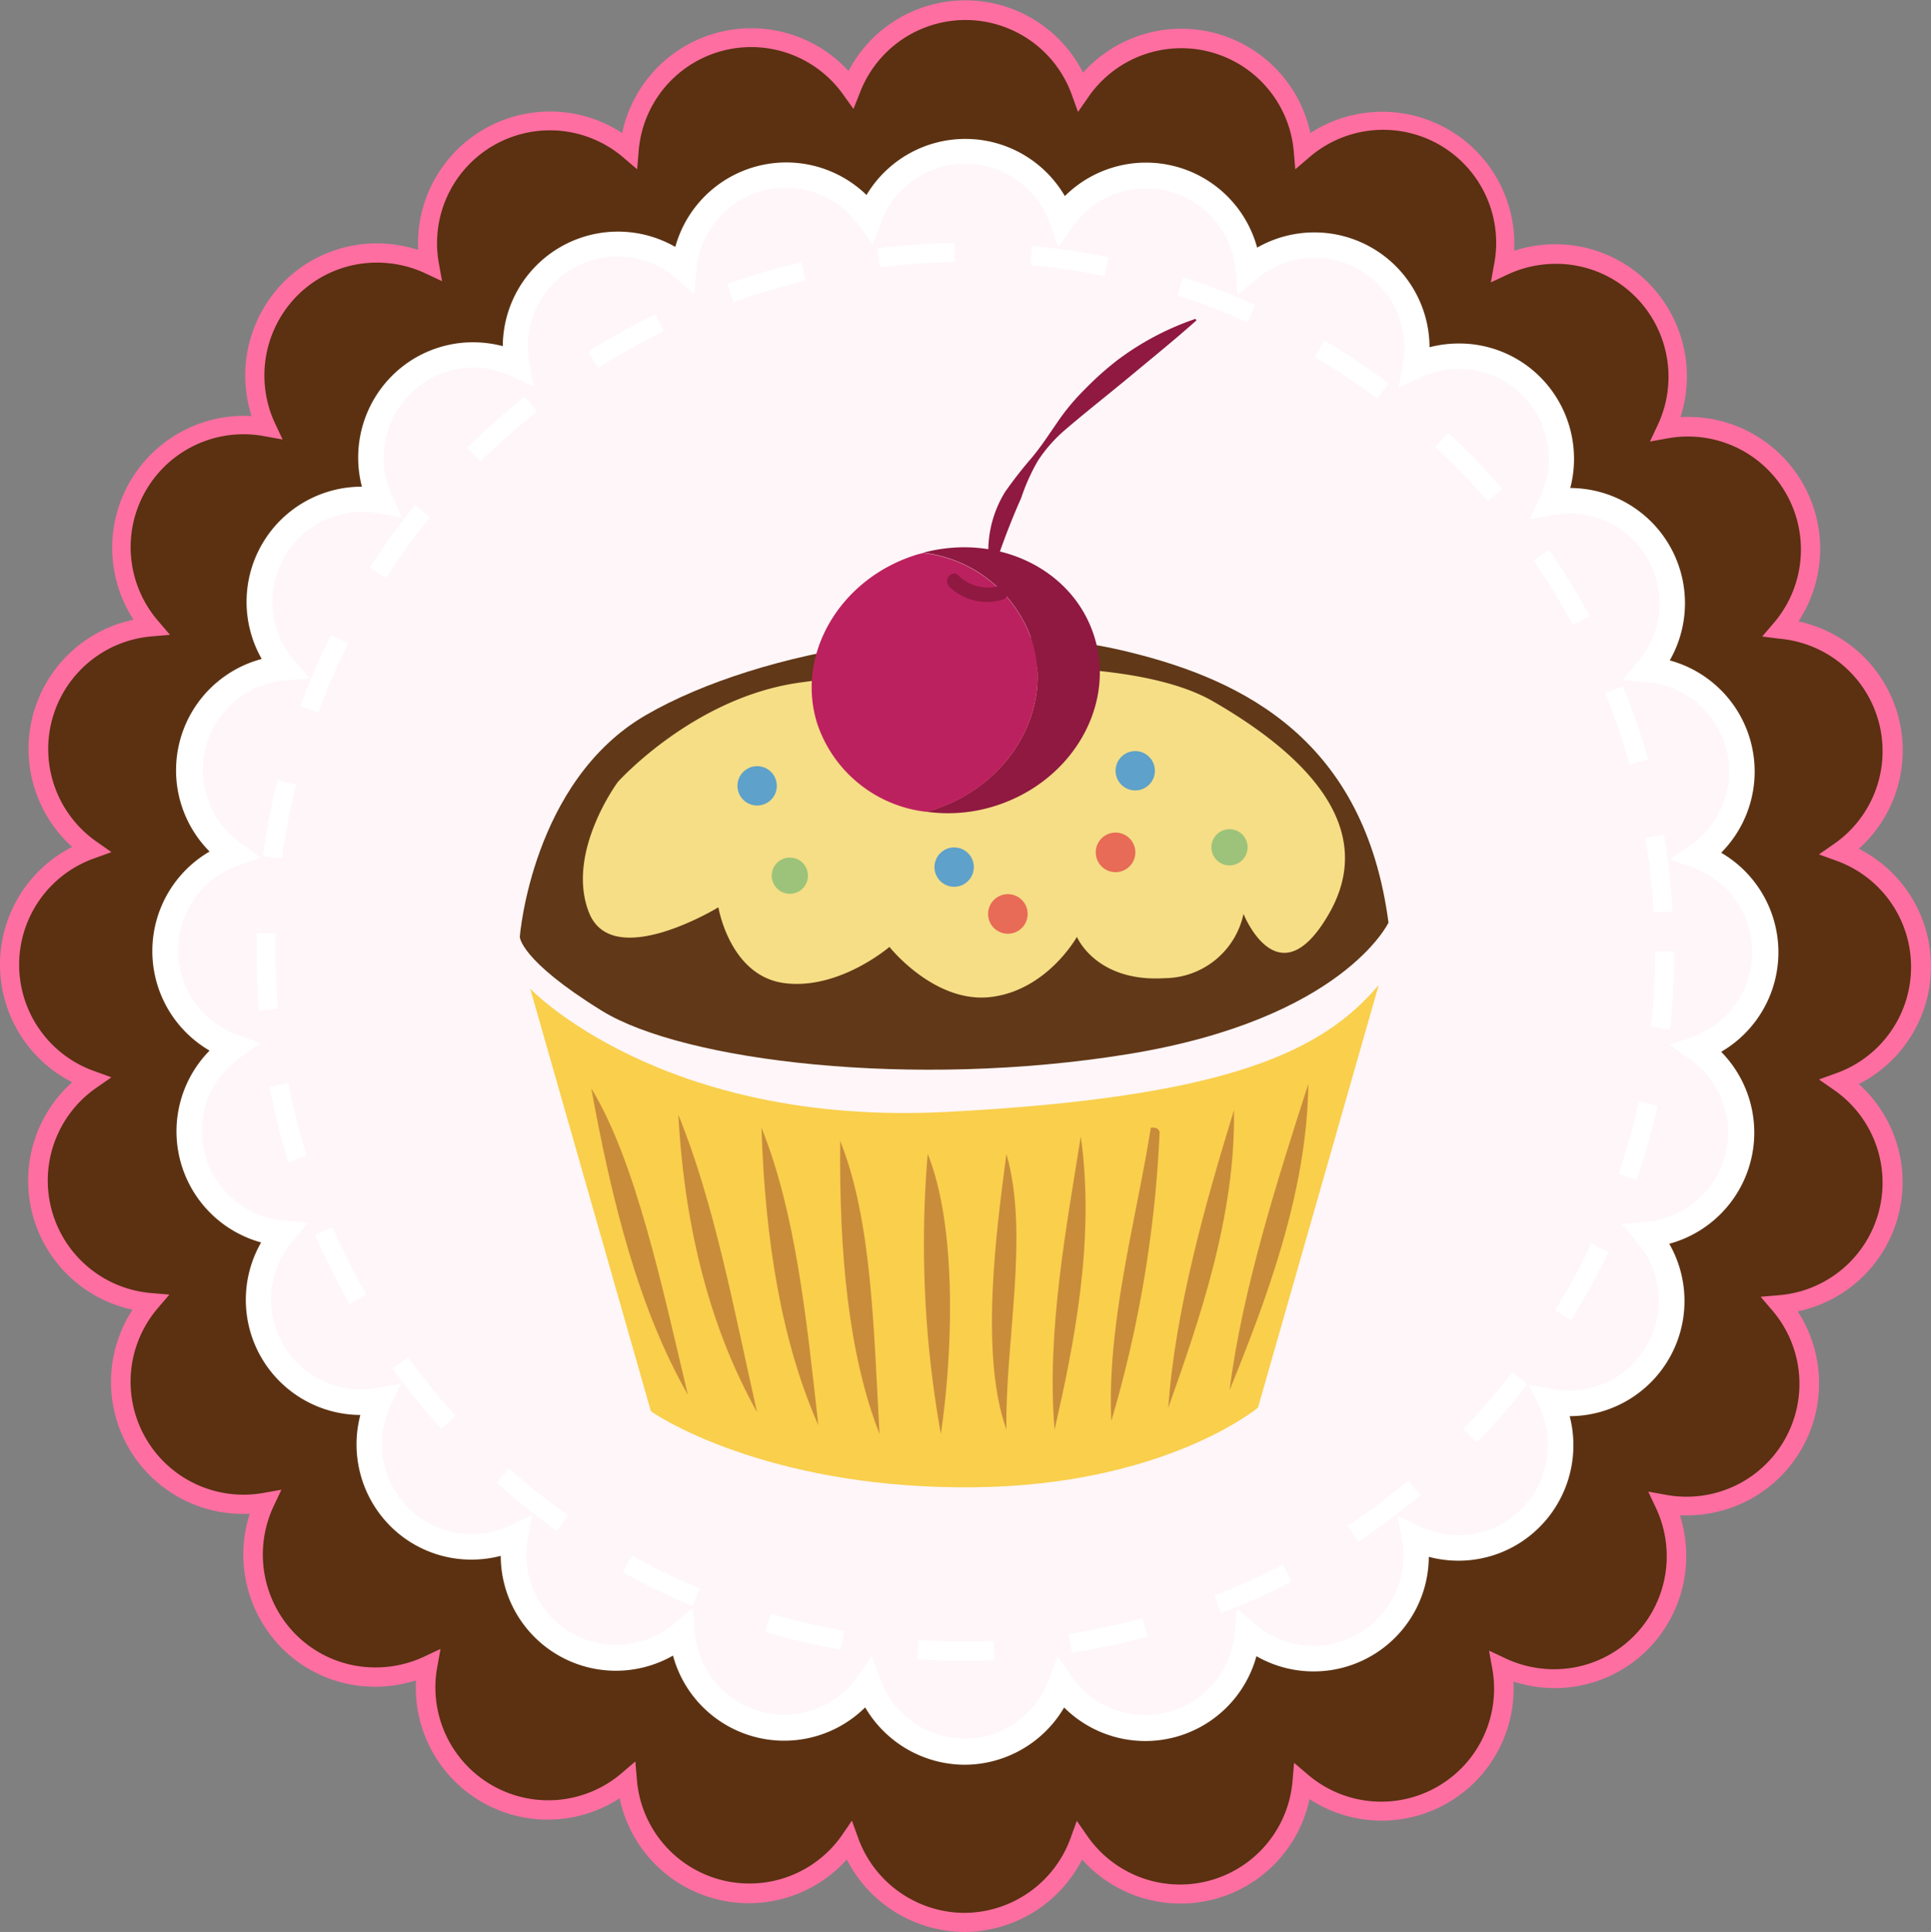 <svg xmlns="http://www.w3.org/2000/svg" viewBox="0.02 -0.021 159.961 160.021"><rect x="0.02" y="-0.021" width="159.961" height="160.021" fill="#808080" stroke="none"/><title>Asset 1</title><g data-name="Layer 2"><g data-name="Layer 1"><path d="M152.47 89.57a10.14 10.14 0 0 0 0-19.09A10.15 10.15 0 0 0 147.55 52 10.15 10.15 0 0 0 138 35.5 10.15 10.15 0 0 0 124.51 22 10.15 10.15 0 0 0 108 12.44 10.15 10.15 0 0 0 89.54 7.5a10.15 10.15 0 0 0-19-.16 10.15 10.15 0 0 0-18.36 5 10.14 10.14 0 0 0-16.59 9.56 10.15 10.15 0 0 0-13.52 13.48 10.15 10.15 0 0 0-9.58 16.52 10.15 10.15 0 0 0-5 18.43 10.14 10.14 0 0 0 0 19.09 10.14 10.14 0 0 0 4.91 18.45 10.15 10.15 0 0 0 9.52 16.55 10.15 10.15 0 0 0 13.48 13.52 10.15 10.15 0 0 0 16.52 9.57 10.14 10.14 0 0 0 18.44 5 10.14 10.14 0 0 0 19.09 0 10.15 10.15 0 0 0 18.45-4.92 10.15 10.15 0 0 0 16.55-9.59A10.15 10.15 0 0 0 138 124.54a10.15 10.15 0 0 0 9.52-16.54 10.14 10.14 0 0 0 4.95-18.44z" fill="#5b3111"/><path d="M79.91 160a11 11 0 0 1-9.74-6 10.93 10.93 0 0 1-18.82-5.07 10.93 10.93 0 0 1-16.87-9.77 11.06 11.06 0 0 1-3.38.53 10.86 10.86 0 0 1-7.74-3.21 11 11 0 0 1-2.65-11.12 10.93 10.93 0 0 1-9.71-16.9 10.93 10.93 0 0 1-5-18.84 10.93 10.93 0 0 1 0-19.49 10.93 10.93 0 0 1 5.08-18.82 10.93 10.93 0 0 1 9.78-16.87 11 11 0 0 1 2.68-11.12 10.86 10.86 0 0 1 7.71-3.18 11.09 11.09 0 0 1 3.41.54A10.93 10.93 0 0 1 51.56 11a10.93 10.93 0 0 1 18.75-5.14A10.93 10.93 0 0 1 89.74 6a10.93 10.93 0 0 1 18.83 5 10.94 10.94 0 0 1 16.88 9.75 11.08 11.08 0 0 1 3.39-.54 10.85 10.85 0 0 1 7.73 3.2 11 11 0 0 1 2.66 11.12A10.93 10.93 0 0 1 149 51.45a10.93 10.93 0 0 1 5 18.83 10.93 10.93 0 0 1 0 19.49 10.93 10.93 0 0 1-5.06 18.83 10.93 10.93 0 0 1-9.18 16.89h-.58a11 11 0 0 1-2.67 11.12 10.86 10.86 0 0 1-7.72 3.19 11.07 11.07 0 0 1-3.4-.54A10.93 10.93 0 0 1 108.5 149a10.93 10.93 0 0 1-18.84 5 11 11 0 0 1-9.75 6zm-9.32-9.22l.52 1.44a9.4 9.4 0 0 0 8.79 6.2 9.4 9.4 0 0 0 8.8-6.18l.52-1.44.87 1.25a9.35 9.35 0 0 0 17-4.54l.13-1.52 1.17 1a9.35 9.35 0 0 0 15.25-8.79l-.27-1.5 1.38.65a9.47 9.47 0 0 0 4 .89 9.29 9.29 0 0 0 6.6-2.73 9.39 9.39 0 0 0 1.86-10.6l-.65-1.38 1.5.27a9.35 9.35 0 0 0 8.81-15.24l-1-1.17 1.52-.13a9.35 9.35 0 0 0 4.56-17l-1.25-.87 1.44-.52a9.35 9.35 0 0 0 0-17.6l-1.44-.52 1.25-.87a9.35 9.35 0 0 0-4.55-17l-1.4-.18 1-1.17a9.36 9.36 0 0 0-8.8-15.25l-1.5.27.65-1.38a9.39 9.39 0 0 0-1.84-10.6 9.29 9.29 0 0 0-6.61-2.74 9.46 9.46 0 0 0-4 .89l-1.38.65.27-1.5a9.36 9.36 0 0 0-15.3-8.87l-1.17 1-.13-1.52a9.35 9.35 0 0 0-17-4.48l-.87 1.25-.52-1.44a9.36 9.36 0 0 0-17.55-.14L70.72 9l-.86-1.2a9.35 9.35 0 0 0-16.93 4.65L52.8 14l-1.17-1a9.35 9.35 0 0 0-15.26 8.77l.27 1.5-1.38-.65a9.47 9.47 0 0 0-4-.89 9.29 9.29 0 0 0-6.6 2.72A9.39 9.39 0 0 0 22.78 35l.65 1.38-1.5-.27a9.35 9.35 0 0 0-8.83 15.28l1 1.17-1.52.13A9.36 9.36 0 0 0 8 69.68l1.25.88-1.44.52a9.35 9.35 0 0 0 0 17.61l1.44.52-1.25.87a9.35 9.35 0 0 0 4.53 17l1.52.13-1 1.17a9.36 9.36 0 0 0 8.78 15.26l1.5-.27-.65 1.38a9.4 9.4 0 0 0 1.83 10.6 9.28 9.28 0 0 0 6.62 2.74 9.46 9.46 0 0 0 4-.88l1.38-.65-.27 1.5a9.35 9.35 0 0 0 15.24 8.82l1.17-1 .13 1.52a9.35 9.35 0 0 0 17 4.57z" fill="#ff6ea1"/><path d="M140.65 86.84a8.49 8.49 0 0 0 0-16 8.49 8.49 0 0 0-4.13-15.44 8.49 8.49 0 0 0-8-13.84 8.49 8.49 0 0 0-11.29-11.3 8.49 8.49 0 0 0-13.84-8A8.49 8.49 0 0 0 88 18.16 8.49 8.49 0 0 0 72.05 18a8.49 8.49 0 0 0-15.36 4.22 8.49 8.49 0 0 0-13.85 8 8.49 8.49 0 0 0-11.32 11.26 8.49 8.49 0 0 0-8 13.82 8.49 8.49 0 0 0-4.16 15.43 8.49 8.49 0 0 0 0 16 8.49 8.49 0 0 0 4.11 15.44 8.49 8.49 0 0 0 8 13.85 8.49 8.49 0 0 0 11.29 11.31 8.49 8.49 0 0 0 13.83 8 8.49 8.49 0 0 0 15.43 4.15 8.49 8.49 0 0 0 16 0 8.49 8.49 0 0 0 15.44-4.12 8.49 8.49 0 0 0 13.84-8 8.49 8.49 0 0 0 11.31-11.29 8.49 8.49 0 0 0 8-13.83 8.49 8.49 0 0 0 4.14-15.43z" fill="#fef6f8"/><path d="M79.93 146.15a9.58 9.58 0 0 1-8.24-4.75 9.54 9.54 0 0 1-15.92-4.29 9.54 9.54 0 0 1-14.27-8.26 9.64 9.64 0 0 1-2.42.31 9.48 9.48 0 0 1-6.75-2.8 9.58 9.58 0 0 1-2.46-9.18 9.54 9.54 0 0 1-8.22-14.29A9.54 9.54 0 0 1 17.38 87a9.54 9.54 0 0 1 0-16.49 9.54 9.54 0 0 1 4.32-15.95A9.54 9.54 0 0 1 30 40.29a9.58 9.58 0 0 1 2.49-9.18 9.48 9.48 0 0 1 6.73-2.78 9.65 9.65 0 0 1 2.45.32 9.54 9.54 0 0 1 14.29-8.22 9.54 9.54 0 0 1 15.84-4.3 9.54 9.54 0 0 1 16.43.09 9.54 9.54 0 0 1 15.93 4.27 9.54 9.54 0 0 1 14.28 8.25 9.63 9.63 0 0 1 2.43-.31 9.47 9.47 0 0 1 6.75 2.79 9.59 9.59 0 0 1 2.48 9.18 9.54 9.54 0 0 1 8.24 14.28 9.54 9.54 0 0 1 4.26 15.93 9.54 9.54 0 0 1 0 16.49 9.54 9.54 0 0 1-4.3 15.9 9.54 9.54 0 0 1-8.25 14.28 9.59 9.59 0 0 1-2.49 9.18 9.48 9.48 0 0 1-6.74 2.79 9.65 9.65 0 0 1-2.44-.32 9.54 9.54 0 0 1-14.28 8.23 9.54 9.54 0 0 1-15.93 4.25 9.58 9.58 0 0 1-8.24 4.74zm-7.69-9l.69 1.91a7.47 7.47 0 0 0 7 4.93 7.47 7.47 0 0 0 7-4.91l.7-1.91 1.16 1.67a7.44 7.44 0 0 0 13.52-3.61l.18-2 1.55 1.31a7.49 7.49 0 0 0 4.82 1.76 7.44 7.44 0 0 0 7.3-8.75l-.36-2 1.84.87a7.52 7.52 0 0 0 3.18.71 7.38 7.38 0 0 0 5.25-2.17 7.47 7.47 0 0 0 1.48-8.43l-.87-1.85 2 .36a7.44 7.44 0 0 0 7-12.12l-1.31-1.56 2-.17A7.43 7.43 0 0 0 140 87.7l-1.67-1.17 1.92-.69a7.44 7.44 0 0 0 0-14l-1.92-.69 1.72-1.15a7.43 7.43 0 0 0-3.62-13.52l-2-.17 1.31-1.56a7.44 7.44 0 0 0-7-12.12l-2 .36.87-1.84a7.46 7.46 0 0 0-1.47-8.43 7.38 7.38 0 0 0-5.25-2.18 7.53 7.53 0 0 0-3.17.7l-1.85.86.36-2a7.43 7.43 0 0 0-12.12-7l-1.56 1.31-.17-2a7.43 7.43 0 0 0-13.52-3.62l-1.17 1.67-.69-1.95a7.44 7.44 0 0 0-14-.11l-.7 1.83-1.14-1.59a7.43 7.43 0 0 0-13.45 3.69l-.18 2L56 23a7.43 7.43 0 0 0-12.13 7l.35 2-1.84-.87a7.53 7.53 0 0 0-3.19-.71A7.39 7.39 0 0 0 34 32.61 7.47 7.47 0 0 0 32.47 41l.86 1.85-2-.36a7.44 7.44 0 0 0-7 12.11l1.31 1.56-2 .17A7.44 7.44 0 0 0 20 69.84L21.62 71l-1.92.69a7.43 7.43 0 0 0 0 14l1.92.7-1.67 1.16a7.43 7.43 0 0 0 3.6 13.52l2 .18-1.31 1.56a7.44 7.44 0 0 0 7 12.13l2-.35-.87 1.84a7.47 7.47 0 0 0 1.46 8.43 7.38 7.38 0 0 0 5.26 2.18 7.52 7.52 0 0 0 3.17-.7l1.84-.86-.36 2a7.44 7.44 0 0 0 12.11 7l1.56-1.31.17 2a7.43 7.43 0 0 0 13.51 3.64z" fill="#fff"/><path d="M80 137.53c-1.33 0-2.66 0-4-.13l.11-1.58a58.21 58.21 0 0 0 6.24.08l.06 1.58c-.79.04-1.61.05-2.41.05zm8.81-.66l-.24-1.56a56.93 56.93 0 0 0 6.11-1.31l.4 1.53a58.38 58.38 0 0 1-6.27 1.35zm-19.15-.25a58.58 58.58 0 0 1-6.24-1.47l.45-1.52a56.73 56.73 0 0 0 6.07 1.43zm31.53-3l-.57-1.48a56.42 56.42 0 0 0 5.69-2.57L107 131a58.23 58.23 0 0 1-5.82 2.59zM57.37 133a58.57 58.57 0 0 1-5.77-2.79l.77-1.38a57.63 57.63 0 0 0 5.63 2.73zm55.18-5.32l-.88-1.32a57.38 57.38 0 0 0 5-3.74l1 1.21a59.45 59.45 0 0 1-5.13 3.86zm-66.38-.88a59.38 59.38 0 0 1-5-4l1-1.19a57.83 57.83 0 0 0 4.89 3.87zm76.2-7.34l-1.14-1.1a57.39 57.39 0 0 0 4.07-4.73l1.25 1a58.78 58.78 0 0 1-4.19 4.84zm-85.79-1.13a59.28 59.28 0 0 1-4.05-5l1.28-.93a58.47 58.47 0 0 0 3.94 4.84zm93.61-9l-1.35-.82a57.42 57.42 0 0 0 3-5.5l1.43.67a59.4 59.4 0 0 1-3.1 5.64zM29 108a58.86 58.86 0 0 1-2.88-5.73l1.45-.63a57.35 57.35 0 0 0 2.8 5.57zm106.6-10.28l-1.5-.51a56.79 56.79 0 0 0 1.68-6l1.54.34a58 58 0 0 1-1.72 6.17zM23.91 96.25A58.58 58.58 0 0 1 22.35 90l1.55-.3a57.35 57.35 0 0 0 1.52 6zm114.45-11l-1.57-.25a58 58 0 0 0 .34-6.23h1.58a59.18 59.18 0 0 1-.35 6.45zM21.47 83.69c-.13-1.61-.2-3.24-.2-4.87v-1.54h1.58v1.5c0 1.58.06 3.17.19 4.74zM137 75.57a57.63 57.63 0 0 0-.69-6.2l1.56-.26a59.3 59.3 0 0 1 .7 6.37zM23.38 71.1l-1.57-.21a59.12 59.12 0 0 1 1.19-6.3l1.54.38a57.91 57.91 0 0 0-1.16 6.13zM135 63.29a56.64 56.64 0 0 0-2-5.9l1.47-.59a58.58 58.58 0 0 1 2.08 6.07zM26.38 59l-1.48-.55a58.38 58.38 0 0 1 2.55-5.88l1.41.71A57.3 57.3 0 0 0 26.38 59zm103.93-7.27a57.72 57.72 0 0 0-3.26-5.32l1.3-.9a58.94 58.94 0 0 1 3.36 5.49zM32 47.87L30.63 47a59 59 0 0 1 3.77-5.19l1.23 1A57.74 57.74 0 0 0 32 47.87zm91.28-6.38a57.52 57.52 0 0 0-4.37-4.49l1.09-1.16a59.06 59.06 0 0 1 4.45 4.62zm-83.46-3.3l-1.11-1.12a58.89 58.89 0 0 1 4.79-4.25l1 1.24a57.62 57.62 0 0 0-4.68 4.13zm74.3-5.2a57.77 57.77 0 0 0-5.2-3.45l.8-1.36a58.88 58.88 0 0 1 5.34 3.55zm-64.55-2.54l-.84-1.34a59.19 59.19 0 0 1 5.6-3.11l.67 1.42a57.49 57.49 0 0 0-5.43 3.03zm53.81-3.77a56.65 56.65 0 0 0-5.82-2.24l.44-1.51a58.46 58.46 0 0 1 6 2.3zM60.78 25l-.53-1.49a58.53 58.53 0 0 1 6.15-1.82l.37 1.54A57.05 57.05 0 0 0 60.78 25zm30.75-2.15a57.29 57.29 0 0 0-6.17-.92l.15-1.58a58.89 58.89 0 0 1 6.34.94zm-18.63-.73l-.2-1.57a59.4 59.4 0 0 1 6.39-.44v1.58a57.79 57.79 0 0 0-6.19.43z" fill="#fff"/><path d="M53.94 116.87l-10-35S54.8 93.29 78.38 92.08s31.24-5.08 35.85-10.51l-10 35s-7.72 6.45-23.59 6.6-25.1-5.17-26.7-6.3z" fill="#f9cf4c" fill-rule="evenodd"/><path d="M43.08 77.57s1-12.9 10.46-18.37 26.9-8.47 40.06-5.2c9.55 2.34 19.47 7.36 21.44 22.4 0 0-3.78 8-21.57 10.89s-36.82.6-43.61-3.6-6.78-6.12-6.78-6.12z" fill="#613818" fill-rule="evenodd"/><path d="M108.4 89.76c-.11 9.07-3.54 18-6.52 25.37 1-8.13 3.98-17.51 6.52-25.37z" fill="#c98c3b" fill-rule="evenodd"/><path d="M102.24 91.94c.15 8.73-2.88 17.41-5.44 24.64.55-8.03 3.13-17.16 5.44-24.64z" fill="#c98c3b" fill-rule="evenodd"/><path d="M56.21 92.3c3 7.38 4.61 16.17 6.52 24.64-3.73-6.68-5.97-14.8-6.52-24.64z" fill="#c98c3b" fill-rule="evenodd"/><path d="M63.1 93.39c2.83 7 3.73 15.84 4.71 24.64-3-6.78-4.41-15.16-4.71-24.64z" fill="#c98c3b" fill-rule="evenodd"/><path d="M95.35 93.39c.42-.06.65.08.73.36a99.77 99.77 0 0 1-4 23.92c-.37-8.11 2.05-16.56 3.27-24.28z" fill="#c98c3b" fill-rule="evenodd"/><path d="M89.55 94.11c1.21 8.58-.58 17.3-2.17 24.28-.68-8.05 1-16.88 2.17-24.28z" fill="#c98c3b" fill-rule="evenodd"/><path d="M69.62 94.48c2.63 6.55 2.77 15.59 3.26 24.28-2.58-6.6-3.35-15.01-3.26-24.28z" fill="#c98c3b" fill-rule="evenodd"/><path d="M76.87 95.56c2.37 5.86 2.14 16 1.09 23.19a89 89 0 0 1-1.09-23.19z" fill="#c98c3b" fill-rule="evenodd"/><path d="M83.39 95.56c1.92 6.67-.12 15.55 0 22.83-2.2-6.16-.86-16.32 0-22.83z" fill="#c98c3b" fill-rule="evenodd"/><path d="M49 90.13c3.68 6 5.9 16.56 8 25.37-4.07-7.11-6.29-16-8-25.37z" fill="#c98c3b" fill-rule="evenodd"/><path d="M51.2 64.75s6.26-7 15.05-8.23 26.75-2.77 34.24 1.54 13.79 10.37 9.61 17.62-7.07 0-7.07 0A6.73 6.73 0 0 1 96.52 81c-5.72.36-7.29-3.42-7.29-3.42S86.77 82 82.1 82.56s-8.4-4.15-8.4-4.15-4.17 3.59-8.7 3-5.47-6.28-5.47-6.28-8.8 5.37-10.73.41 2.4-10.79 2.4-10.79z" fill="#f5de86" fill-rule="evenodd"/><path d="M90.65 52.64c-1.78-5.55-8-8.52-14.16-6.88a10.82 10.82 0 0 1 9 7.22c1.84 5.74-1.79 12-8.12 14.06-.21.07-.42.11-.63.17a12.92 12.92 0 0 0 5.79-.5c6.33-2.04 9.96-8.34 8.12-14.07z" fill="#8f1941" fill-rule="evenodd"/><path d="M85.49 53a10.82 10.82 0 0 0-9-7.22c-.21.06-.42.1-.62.17-6.33 2-10 8.33-8.12 14.06a10.81 10.81 0 0 0 9 7.21c.21-.06.42-.1.63-.17C83.69 65 87.33 58.71 85.49 53z" fill="#bc215f" fill-rule="evenodd"/><path d="M78.64 48.56A4.49 4.49 0 0 0 83 49.67c.75-.15.68-1.34-.08-1.19a3.48 3.48 0 0 1-3.49-.82c-.53-.56-1.3.35-.78.91z" fill="#8f1941"/><path d="M82.06 47.4a9.32 9.32 0 0 1 1.23-6.69 35.51 35.51 0 0 1 2.21-2.83C86.24 37 86.89 36 87.58 35a18.27 18.27 0 0 1 2.29-2.76 25.52 25.52 0 0 1 2.7-2.42 23.18 23.18 0 0 1 6.48-3.43l.08.13c-1.81 1.61-3.63 3.08-5.42 4.57S90.1 34 88.29 35.55A12.1 12.1 0 0 0 86 38.14a16.32 16.32 0 0 0-1.38 3.07 60.24 60.24 0 0 0-2.35 6.19z" fill="#8f1941"/><circle cx="65.45" cy="72.51" r="1.5" fill="#9cc379"/><circle cx="101.87" cy="70.16" r="1.5" fill="#9cc379"/><circle cx="83.51" cy="75.68" r="1.64" fill="#e76b56"/><circle cx="92.43" cy="70.58" r="1.64" fill="#e76b56"/><circle cx="62.74" cy="65.07" r="1.63" fill="#5ea1ca"/><circle cx="79.06" cy="71.8" r="1.63" fill="#5ea1ca"/><circle cx="94.06" cy="63.82" r="1.63" fill="#5ea1ca"/></g></g></svg>